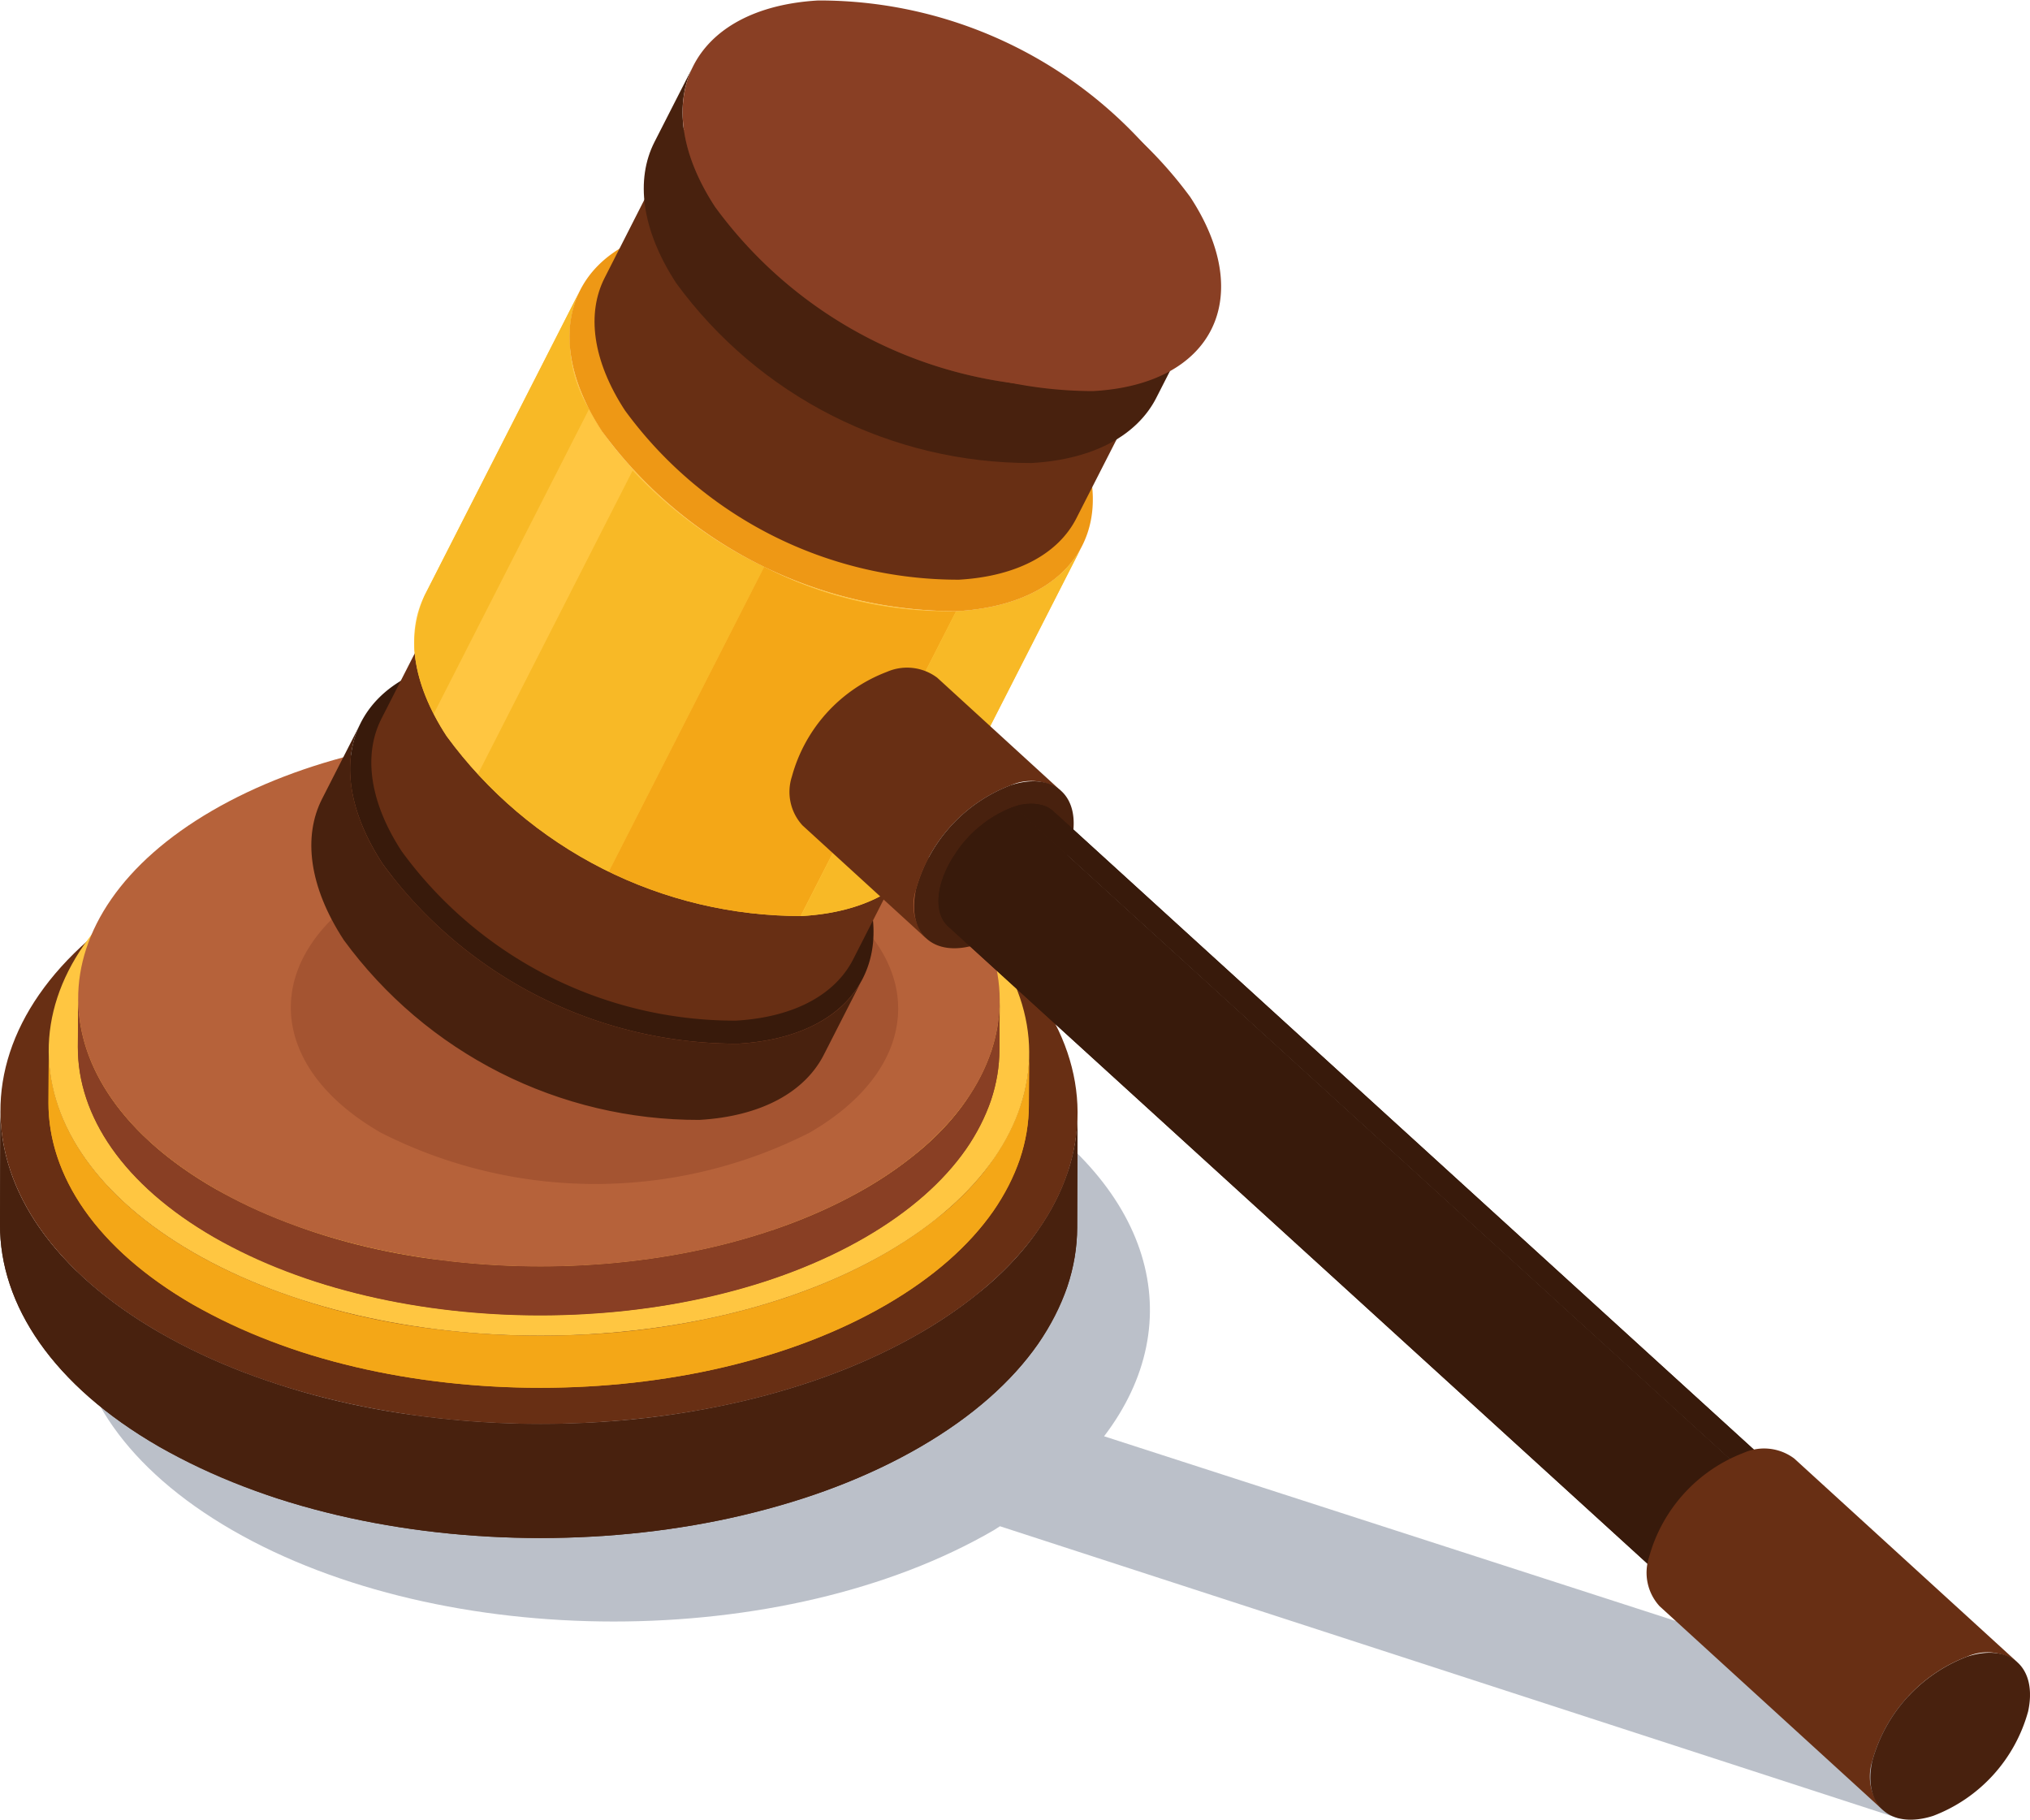 <svg id="Grupo_1072800" data-name="Grupo 1072800" xmlns="http://www.w3.org/2000/svg" xmlns:xlink="http://www.w3.org/1999/xlink" width="112.264" height="100.619" viewBox="0 0 112.264 100.619">
  <defs>
    <clipPath id="clip-path">
      <rect id="Rectángulo_377187" data-name="Rectángulo 377187" width="112.264" height="100.619" fill="none"/>
    </clipPath>
    <clipPath id="clip-path-2">
      <rect id="Rectángulo_377174" data-name="Rectángulo 377174" width="112.263" height="100.619" fill="none"/>
    </clipPath>
    <clipPath id="clip-path-3">
      <path id="Trazado_818945" data-name="Trazado 818945" d="M0,43.911c-.013,4.446,2.921,8.9,8.795,12.287,11.67,6.738,30.53,6.738,42.121,0,5.76-3.347,8.643-7.727,8.653-12.114l.021-6.308c-.013,4.387-2.9,8.769-8.653,12.116-11.591,6.739-30.455,6.739-42.121,0C2.939,46.5,0,42.05.018,37.606Z" transform="translate(0 -37.606)" fill="none"/>
    </clipPath>
    <clipPath id="clip-path-5">
      <path id="Trazado_818954" data-name="Trazado 818954" d="M1.639,38.447c-.01,4.046,2.66,8.1,8,11.183,10.622,6.132,27.788,6.132,38.343,0,5.242-3.046,7.866-7.035,7.876-11.027l.016-2.872c-.01,3.995-2.633,7.982-7.876,11.028-10.555,6.132-27.722,6.132-38.343,0-5.345-3.086-8.014-7.138-8-11.183Z" transform="translate(-1.639 -35.577)" fill="none"/>
    </clipPath>
    <clipPath id="clip-path-7">
      <path id="Trazado_818963" data-name="Trazado 818963" d="M2.638,36.5c-.011,3.8,2.5,7.61,7.523,10.511,9.983,5.765,26.122,5.765,36.036,0,4.929-2.864,7.4-6.61,7.405-10.365l.015-2.7c-.01,3.755-2.477,7.5-7.4,10.364-9.92,5.765-26.055,5.765-36.038,0-5.024-2.9-7.533-6.708-7.523-10.509Z" transform="translate(-2.638 -33.806)" fill="none"/>
    </clipPath>
    <clipPath id="clip-path-9">
      <rect id="Rectángulo_377178" data-name="Rectángulo 377178" width="33.59" height="19.456" fill="none"/>
    </clipPath>
    <clipPath id="clip-path-10">
      <rect id="Rectángulo_377177" data-name="Rectángulo 377177" width="33.589" height="19.456" fill="none"/>
    </clipPath>
    <clipPath id="clip-path-11">
      <path id="Trazado_818967" data-name="Trazado 818967" d="M11.142,28.687c-1.056,2.07-.74,4.839,1.2,7.809A24.277,24.277,0,0,0,32,46.441c3.476-.2,5.855-1.562,6.9-3.606l2.149-4.214c-1.042,2.044-3.428,3.406-6.9,3.606A24.27,24.27,0,0,1,14.49,32.278c-1.938-2.968-2.256-5.735-1.2-7.805Z" transform="translate(-10.546 -24.473)" fill="none"/>
    </clipPath>
    <clipPath id="clip-path-13">
      <path id="Trazado_818970" data-name="Trazado 818970" d="M13.136,27.062c-.991,1.948-.692,4.552,1.13,7.347A22.819,22.819,0,0,0,32.741,43.76c3.265-.189,5.507-1.469,6.485-3.391l3.58-7.02c-.98,1.92-3.216,3.2-6.483,3.391a22.826,22.826,0,0,1-18.476-9.352C16.024,24.6,15.724,22,16.718,20.042Z" transform="translate(-12.578 -20.042)" fill="none"/>
    </clipPath>
    <clipPath id="clip-path-15">
      <path id="Trazado_818978" data-name="Trazado 818978" d="M14.624,26.682c-1.056,2.07-.74,4.841,1.2,7.809A24.275,24.275,0,0,0,35.477,44.44c3.476-.2,5.855-1.564,6.9-3.608l8.594-16.857c-1.042,2.042-3.428,3.406-6.9,3.606a24.263,24.263,0,0,1-19.652-9.956c-1.94-2.968-2.256-5.737-1.2-7.809Z" transform="translate(-14.028 -9.817)" fill="none"/>
    </clipPath>
    <clipPath id="clip-path-17">
      <path id="Trazado_818981" data-name="Trazado 818981" d="M20.7,12.135c-.993,1.946-.694,4.55,1.13,7.347A22.812,22.812,0,0,0,40.3,28.831c3.265-.188,5.507-1.469,6.486-3.391l3.579-7.02c-.98,1.922-3.216,3.2-6.485,3.391a22.81,22.81,0,0,1-18.473-9.365c-1.824-2.79-2.122-5.388-1.13-7.347Z" transform="translate(-20.137 -5.1)" fill="none"/>
    </clipPath>
    <clipPath id="clip-path-19">
      <path id="Trazado_818984" data-name="Trazado 818984" d="M22.4,6.44c-1.055,2.07-.736,4.837,1.2,7.807a24.271,24.271,0,0,0,19.652,9.947c3.477-.2,5.858-1.562,6.9-3.606L52.3,16.374c-1.042,2.042-3.428,3.406-6.9,3.606a24.275,24.275,0,0,1-19.653-9.949c-1.938-2.968-2.255-5.737-1.2-7.805Z" transform="translate(-21.808 -2.226)" fill="none"/>
    </clipPath>
    <clipPath id="clip-path-21">
      <path id="Trazado_818991" data-name="Trazado 818991" d="M34.351,27.384l0,0,0,0Zm.968-.163a3.221,3.221,0,0,0-.963.162l45.489,41.45a2.652,2.652,0,0,1,1.58-.077,1.514,1.514,0,0,1,.591.327L36.522,27.636a1.519,1.519,0,0,0-.589-.327,2.072,2.072,0,0,0-.6-.088h-.015" transform="translate(-34.351 -27.221)" fill="none"/>
    </clipPath>
    <clipPath id="clip-path-23">
      <path id="Trazado_818994" data-name="Trazado 818994" d="M32.688,29.973c-1.071,1.62-1.175,3.228-.364,3.969L77.817,75.393c-.816-.741-.7-2.349.366-3.969a6.639,6.639,0,0,1,3.283-2.653L35.971,27.318a6.644,6.644,0,0,0-3.283,2.655" transform="translate(-31.789 -27.318)" fill="none"/>
    </clipPath>
  </defs>
  <g id="Grupo_1072799" data-name="Grupo 1072799" clip-path="url(#clip-path)">
    <g id="Grupo_1072753" data-name="Grupo 1072753" transform="translate(0 0)">
      <g id="Grupo_1072752" data-name="Grupo 1072752" clip-path="url(#clip-path-2)">
        <path id="Trazado_818937" data-name="Trazado 818937" d="M107.781,73.647,59.49,58.046c4.829-6.334,2.764-14.014-6.237-19.211-11.671-6.739-30.53-6.739-42.121,0S-.4,56.5,11.275,63.236s30.53,6.738,42.121,0c.119-.07.219-.145.335-.215l49.732,16.163Z" transform="translate(1.569 21.37)" fill="#bbc0c9"/>
        <path id="Trazado_818938" data-name="Trazado 818938" d="M59.589,37.777l-.018,6.307c-.013,4.387-2.9,8.769-8.653,12.116-11.591,6.738-30.455,6.738-42.121,0C2.92,52.809-.019,48.363,0,43.913L.02,37.606C0,42.05,2.937,46.5,8.815,49.893c11.67,6.738,30.53,6.738,42.121,0,5.76-3.348,8.643-7.729,8.653-12.116" transform="translate(0.001 23.79)" fill="#48210e"/>
      </g>
    </g>
    <g id="Grupo_1072755" data-name="Grupo 1072755" transform="translate(0 61.396)">
      <g id="Grupo_1072754" data-name="Grupo 1072754" clip-path="url(#clip-path-3)">
        <path id="Trazado_818939" data-name="Trazado 818939" d="M36.7,37.711l-.018,6.307a10.352,10.352,0,0,1-.49,3.117l.018-6.307a10.353,10.353,0,0,0,.49-3.117" transform="translate(22.893 -37.54)" fill="#48210e"/>
        <path id="Trazado_818940" data-name="Trazado 818940" d="M38.143,39.619l-.018,6.307a14.749,14.749,0,0,1-5,6.832l.018-6.307a14.76,14.76,0,0,0,5-6.832" transform="translate(20.957 -36.333)" fill="#48210e"/>
        <path id="Trazado_818941" data-name="Trazado 818941" d="M36.681,43.805l-.02,6.307A24.714,24.714,0,0,1,33.5,52.278a33.241,33.241,0,0,1-5.962,2.682l.018-6.308a33.218,33.218,0,0,0,5.961-2.681,24.846,24.846,0,0,0,3.162-2.166" transform="translate(17.421 -33.685)" fill="#48210e"/>
        <path id="Trazado_818942" data-name="Trazado 818942" d="M32.306,46.774l-.018,6.307a46.036,46.036,0,0,1-12.258,2.3l.018-6.307a46.036,46.036,0,0,0,12.258-2.3" transform="translate(12.671 -31.806)" fill="#48210e"/>
        <path id="Trazado_818943" data-name="Trazado 818943" d="M23.795,48.329l-.018,6.307a51.2,51.2,0,0,1-9.67-.384l.018-6.307a51.2,51.2,0,0,0,9.67.384" transform="translate(8.924 -31.066)" fill="#48210e"/>
        <path id="Trazado_818944" data-name="Trazado 818944" d="M23.049,54.485l-.02,6.307A39.353,39.353,0,0,1,8.795,56.2C2.922,52.809-.011,48.357,0,43.913l.018-6.307C0,42.05,2.939,46.5,8.816,49.893a39.382,39.382,0,0,0,14.236,4.593" transform="translate(0 -37.606)" fill="#48210e"/>
      </g>
    </g>
    <g id="Grupo_1072757" data-name="Grupo 1072757" transform="translate(0 0)">
      <g id="Grupo_1072756" data-name="Grupo 1072756" clip-path="url(#clip-path-2)">
        <path id="Trazado_818946" data-name="Trazado 818946" d="M50.791,32.144c11.67,6.738,11.732,17.663.137,24.4s-30.455,6.738-42.121,0-11.734-17.663-.139-24.4,30.455-6.739,42.121,0" transform="translate(0.009 17.137)" fill="#682f14"/>
        <path id="Trazado_818947" data-name="Trazado 818947" d="M55.879,35.734l-.016,2.87c-.011,3.993-2.635,7.98-7.879,11.027-10.553,6.134-27.718,6.134-38.342,0-5.345-3.087-8.014-7.138-8-11.183l.015-2.87c-.011,4.044,2.66,8.1,8,11.182,10.623,6.134,27.788,6.134,38.342,0,5.244-3.046,7.868-7.033,7.879-11.027" transform="translate(1.039 22.506)" fill="#f4a717"/>
      </g>
    </g>
    <g id="Grupo_1072759" data-name="Grupo 1072759" transform="translate(2.676 58.083)">
      <g id="Grupo_1072758" data-name="Grupo 1072758" clip-path="url(#clip-path-5)">
        <path id="Trazado_818948" data-name="Trazado 818948" d="M35.045,35.673l-.016,2.87a9.391,9.391,0,0,1-.452,2.836l.016-2.87a9.391,9.391,0,0,0,.452-2.836" transform="translate(19.197 -35.516)" fill="#f4a717"/>
        <path id="Trazado_818949" data-name="Trazado 818949" d="M36.355,37.41l-.016,2.87A13.412,13.412,0,0,1,31.79,46.5l.016-2.87a13.432,13.432,0,0,0,4.548-6.219" transform="translate(17.435 -34.417)" fill="#f4a717"/>
        <path id="Trazado_818950" data-name="Trazado 818950" d="M35.026,41.22l-.016,2.87a22.325,22.325,0,0,1-2.878,1.972A30.364,30.364,0,0,1,26.7,48.5l.016-2.87a30.319,30.319,0,0,0,5.427-2.441,22.659,22.659,0,0,0,2.883-1.972" transform="translate(14.215 -32.007)" fill="#f4a717"/>
        <path id="Trazado_818951" data-name="Trazado 818951" d="M31.043,43.923l-.016,2.87a41.887,41.887,0,0,1-11.156,2.088l.016-2.87a41.887,41.887,0,0,0,11.156-2.088" transform="translate(9.895 -30.297)" fill="#f4a717"/>
        <path id="Trazado_818952" data-name="Trazado 818952" d="M23.3,45.335l-.016,2.87a46.52,46.52,0,0,1-8.8-.349l.016-2.87a46.656,46.656,0,0,0,8.8.349" transform="translate(6.484 -29.625)" fill="#f4a717"/>
        <path id="Trazado_818953" data-name="Trazado 818953" d="M22.616,50.941l-.016,2.87A35.78,35.78,0,0,1,9.642,49.63c-5.345-3.086-8.016-7.138-8-11.182l.016-2.87c-.011,4.044,2.66,8.1,8,11.182a35.781,35.781,0,0,0,12.958,4.181" transform="translate(-1.637 -35.576)" fill="#f4a717"/>
      </g>
    </g>
    <g id="Grupo_1072761" data-name="Grupo 1072761" transform="translate(0 0)">
      <g id="Grupo_1072760" data-name="Grupo 1072760" clip-path="url(#clip-path-2)">
        <path id="Trazado_818955" data-name="Trazado 818955" d="M47.871,30.605c10.622,6.132,10.679,16.076.126,22.2s-27.72,6.134-38.343,0-10.679-16.078-.126-22.2,27.72-6.134,38.343,0" transform="translate(1.043 16.453)" fill="#ffc641"/>
        <path id="Trazado_818956" data-name="Trazado 818956" d="M53.618,33.956l-.015,2.7c-.011,3.755-2.478,7.5-7.405,10.365-9.92,5.765-26.053,5.765-36.038,0-5.024-2.9-7.533-6.708-7.523-10.511l.015-2.7c-.01,3.8,2.5,7.61,7.525,10.509,9.983,5.765,26.122,5.765,36.036,0,4.929-2.864,7.394-6.61,7.405-10.364" transform="translate(1.668 21.389)" fill="#893f24"/>
      </g>
    </g>
    <g id="Grupo_1072763" data-name="Grupo 1072763" transform="translate(4.307 55.192)">
      <g id="Grupo_1072762" data-name="Grupo 1072762" clip-path="url(#clip-path-7)">
        <path id="Trazado_818957" data-name="Trazado 818957" d="M34.035,33.9l-.015,2.7a8.858,8.858,0,0,1-.426,2.666l.016-2.7a8.856,8.856,0,0,0,.424-2.666" transform="translate(16.945 -33.747)" fill="#893f24"/>
        <path id="Trazado_818958" data-name="Trazado 818958" d="M35.257,35.528v2.7a12.636,12.636,0,0,1-4.276,5.846l.016-2.7a12.628,12.628,0,0,0,4.274-5.845" transform="translate(15.292 -32.717)" fill="#893f24"/>
        <path id="Trazado_818959" data-name="Trazado 818959" d="M34.014,39.109,34,41.806a21.147,21.147,0,0,1-2.707,1.86A28.376,28.376,0,0,1,26.2,45.951l.015-2.7a28.453,28.453,0,0,0,5.1-2.286,21.081,21.081,0,0,0,2.705-1.853" transform="translate(12.267 -30.451)" fill="#893f24"/>
        <path id="Trazado_818960" data-name="Trazado 818960" d="M30.263,41.65v2.7A39.291,39.291,0,0,1,19.777,46.3l.015-2.7a39.421,39.421,0,0,0,10.486-1.959" transform="translate(8.204 -28.846)" fill="#893f24"/>
        <path id="Trazado_818961" data-name="Trazado 818961" d="M22.994,42.981l-.015,2.691a43.674,43.674,0,0,1-8.274-.327l.016-2.7a43.928,43.928,0,0,0,8.272.327" transform="translate(4.996 -28.213)" fill="#893f24"/>
        <path id="Trazado_818962" data-name="Trazado 818962" d="M22.355,48.244l-.015,2.692a33.686,33.686,0,0,1-12.179-3.918c-5.025-2.9-7.534-6.71-7.523-10.511l.015-2.7c-.01,3.8,2.5,7.61,7.523,10.511a33.631,33.631,0,0,0,12.179,3.93" transform="translate(-2.638 -33.804)" fill="#893f24"/>
      </g>
    </g>
    <g id="Grupo_1072770" data-name="Grupo 1072770" transform="translate(0 0)">
      <g id="Grupo_1072769" data-name="Grupo 1072769" clip-path="url(#clip-path-2)">
        <path id="Trazado_818964" data-name="Trazado 818964" d="M46.09,29.133c9.983,5.765,10.036,15.11.118,20.874s-26.055,5.765-36.038,0S.133,34.9,10.052,29.133s26.053-5.765,36.038,0" transform="translate(1.675 15.695)" fill="#b6623a"/>
        <g id="Grupo_1072768" data-name="Grupo 1072768" transform="translate(16.081 46.011)" opacity="0.4">
          <g id="Grupo_1072767" data-name="Grupo 1072767">
            <g id="Grupo_1072766" data-name="Grupo 1072766" clip-path="url(#clip-path-9)">
              <g id="Grupo_1072765" data-name="Grupo 1072765" transform="translate(0 0)">
                <g id="Grupo_1072764" data-name="Grupo 1072764" clip-path="url(#clip-path-10)">
                  <path id="Trazado_818965" data-name="Trazado 818965" d="M38.482,31.032c6.579,3.8,6.614,9.959.077,13.758a26.179,26.179,0,0,1-23.749,0c-6.581-3.8-6.615-9.959-.078-13.758a26.173,26.173,0,0,1,23.751,0" transform="translate(-9.849 -28.183)" fill="#893f24"/>
                </g>
              </g>
            </g>
          </g>
        </g>
      </g>
    </g>
    <g id="Grupo_1072772" data-name="Grupo 1072772" transform="translate(17.217 39.955)">
      <g id="Grupo_1072771" data-name="Grupo 1072771" clip-path="url(#clip-path-11)">
        <path id="Trazado_818966" data-name="Trazado 818966" d="M41.04,38.621l-2.149,4.214c-1.042,2.044-3.428,3.406-6.9,3.608a24.27,24.27,0,0,1-19.652-9.949c-1.94-2.968-2.256-5.737-1.2-7.807l2.149-4.214c-1.055,2.07-.738,4.839,1.2,7.807a24.275,24.275,0,0,0,19.653,9.949c3.477-.2,5.856-1.564,6.9-3.608" transform="translate(-10.546 -24.473)" fill="#48210e"/>
      </g>
    </g>
    <g id="Grupo_1072774" data-name="Grupo 1072774" transform="translate(0 0)">
      <g id="Grupo_1072773" data-name="Grupo 1072773" clip-path="url(#clip-path-2)">
        <path id="Trazado_818968" data-name="Trazado 818968" d="M39.008,32.21c3.853,5.9,1.306,11.01-5.7,11.415a24.269,24.269,0,0,1-19.653-9.947c-3.853-5.9-1.306-11.01,5.7-11.415a24.27,24.27,0,0,1,19.65,9.947" transform="translate(7.504 14.084)" fill="#381a0b"/>
      </g>
    </g>
    <g id="Grupo_1072776" data-name="Grupo 1072776" transform="translate(20.535 32.721)">
      <g id="Grupo_1072775" data-name="Grupo 1072775" clip-path="url(#clip-path-13)">
        <path id="Trazado_818969" data-name="Trazado 818969" d="M42.806,33.343l-3.58,7.023c-.98,1.922-3.216,3.2-6.485,3.391a22.812,22.812,0,0,1-18.475-9.352c-1.824-2.79-2.122-5.388-1.13-7.347l3.582-7.02c-.993,1.946-.7,4.548,1.128,7.347a22.814,22.814,0,0,0,18.475,9.352c3.265-.189,5.505-1.469,6.485-3.391" transform="translate(-12.578 -20.044)" fill="#682f14"/>
      </g>
    </g>
    <g id="Grupo_1072778" data-name="Grupo 1072778" transform="translate(0 0)">
      <g id="Grupo_1072777" data-name="Grupo 1072777" clip-path="url(#clip-path-2)">
        <path id="Trazado_818971" data-name="Trazado 818971" d="M40.288,27.316c3.621,5.551,1.224,10.351-5.355,10.731A22.812,22.812,0,0,1,16.458,28.7c-3.623-5.551-1.224-10.351,5.357-10.731a22.818,22.818,0,0,1,18.473,9.352" transform="translate(9.343 11.364)" fill="#4e2a1a"/>
      </g>
    </g>
    <g id="Grupo_1072780" data-name="Grupo 1072780" transform="translate(22.902 16.027)">
      <g id="Grupo_1072779" data-name="Grupo 1072779" clip-path="url(#clip-path-15)">
        <path id="Trazado_818972" data-name="Trazado 818972" d="M50.967,23.972,42.373,40.828c-1.042,2.044-3.42,3.406-6.9,3.608a24.27,24.27,0,0,1-19.652-9.949c-1.94-2.968-2.256-5.737-1.2-7.807L23.216,9.822c-1.055,2.072-.738,4.841,1.2,7.809A24.271,24.271,0,0,0,44.07,27.581c3.477-.2,5.856-1.564,6.9-3.608" transform="translate(-14.028 -9.814)" fill="#ffc641"/>
        <path id="Trazado_818973" data-name="Trazado 818973" d="M24,15.082a13.153,13.153,0,0,1-.713-1.229L14.691,30.711a13.34,13.34,0,0,0,.713,1.228,17.186,17.186,0,0,0,1.7,2.173l8.594-16.857A17.186,17.186,0,0,1,24,15.082" transform="translate(-13.609 -7.264)" fill="#ffc641"/>
        <path id="Trazado_818974" data-name="Trazado 818974" d="M23.209,9.823,14.615,26.68a7.148,7.148,0,0,0,.49,6.579L23.7,16.4a7.148,7.148,0,0,1-.49-6.579" transform="translate(-14.023 -9.813)" fill="#f8b926"/>
        <path id="Trazado_818975" data-name="Trazado 818975" d="M24.761,15.936,16.167,32.793a24.545,24.545,0,0,0,7.272,5.322l8.594-16.85a24.545,24.545,0,0,1-7.272-5.322" transform="translate(-12.675 -5.946)" fill="#f8b926"/>
        <path id="Trazado_818976" data-name="Trazado 818976" d="M29.214,19.2,20.62,36.052A22.227,22.227,0,0,0,31.232,38.5l8.6-16.852A22.25,22.25,0,0,1,29.222,19.2" transform="translate(-9.858 -3.881)" fill="#f4a717"/>
        <path id="Trazado_818977" data-name="Trazado 818977" d="M35.784,22.1h-.065L27.126,38.956h.064c3.477-.2,5.858-1.564,6.9-3.606l8.594-16.858c-1.042,2.044-3.428,3.407-6.9,3.608" transform="translate(-5.742 -4.33)" fill="#f8b926"/>
      </g>
    </g>
    <g id="Grupo_1072782" data-name="Grupo 1072782" transform="translate(0 0)">
      <g id="Grupo_1072781" data-name="Grupo 1072781" clip-path="url(#clip-path-2)">
        <path id="Trazado_818979" data-name="Trazado 818979" d="M46.437,17.562c3.853,5.9,1.306,11.01-5.7,11.415A24.275,24.275,0,0,1,21.087,19.03c-3.853-5.9-1.306-11.01,5.7-11.417a24.271,24.271,0,0,1,19.65,9.949" transform="translate(12.203 4.816)" fill="#ee9815"/>
      </g>
    </g>
    <g id="Grupo_1072784" data-name="Grupo 1072784" transform="translate(32.876 8.326)">
      <g id="Grupo_1072783" data-name="Grupo 1072783" clip-path="url(#clip-path-17)">
        <path id="Trazado_818980" data-name="Trazado 818980" d="M50.366,18.411l-3.58,7.02c-.98,1.922-3.216,3.2-6.486,3.393a22.82,22.82,0,0,1-18.473-9.353C20,16.681,19.7,14.083,20.7,12.124L24.279,5.1c-.993,1.946-.694,4.548,1.128,7.347A22.814,22.814,0,0,0,43.88,21.8c3.265-.188,5.507-1.469,6.486-3.391" transform="translate(-20.137 -5.097)" fill="#682f14"/>
      </g>
    </g>
    <g id="Grupo_1072786" data-name="Grupo 1072786" transform="translate(0 0)">
      <g id="Grupo_1072785" data-name="Grupo 1072785" clip-path="url(#clip-path-2)">
        <path id="Trazado_818982" data-name="Trazado 818982" d="M47.849,12.385c3.623,5.551,1.224,10.351-5.357,10.731a22.811,22.811,0,0,1-18.473-9.358C20.4,8.207,22.793,3.407,29.374,3.027a22.816,22.816,0,0,1,18.475,9.358" transform="translate(14.126 1.915)" fill="#582c18"/>
      </g>
    </g>
    <g id="Grupo_1072788" data-name="Grupo 1072788" transform="translate(35.604 3.634)">
      <g id="Grupo_1072787" data-name="Grupo 1072787" clip-path="url(#clip-path-19)">
        <path id="Trazado_818983" data-name="Trazado 818983" d="M52.3,16.374l-2.149,4.214c-1.042,2.044-3.42,3.407-6.9,3.608A24.27,24.27,0,0,1,23.6,14.247c-1.94-2.968-2.256-5.737-1.2-7.807l2.149-4.214c-1.055,2.07-.738,4.839,1.2,7.807A24.274,24.274,0,0,0,45.4,19.979c3.477-.2,5.856-1.564,6.9-3.608" transform="translate(-21.808 -2.226)" fill="#48210e"/>
      </g>
    </g>
    <g id="Grupo_1072790" data-name="Grupo 1072790" transform="translate(0 0)">
      <g id="Grupo_1072789" data-name="Grupo 1072789" clip-path="url(#clip-path-2)">
        <path id="Trazado_818985" data-name="Trazado 818985" d="M50.27,9.963c3.853,5.9,1.306,11.01-5.7,11.415A24.275,24.275,0,0,1,24.92,11.431C21.067,5.533,23.614.421,30.62.016A24.27,24.27,0,0,1,50.27,9.963" transform="translate(14.628 0.01)" fill="#893f24"/>
        <path id="Trazado_818986" data-name="Trazado 818986" d="M50.3,10.325c3.68,5.583,1.278,10.4-5.368,10.757a23.3,23.3,0,0,1-18.7-9.469C22.555,6.03,24.958,1.214,31.6.858a23.286,23.286,0,0,1,18.7,9.469" transform="translate(15.506 0.543)" fill="#893f24"/>
        <path id="Trazado_818987" data-name="Trazado 818987" d="M34.914,23.169a2.776,2.776,0,0,0-2.775-.327,8.614,8.614,0,0,0-5.262,5.791,2.74,2.74,0,0,0,.584,2.7l6.857,6.264a2.743,2.743,0,0,1-.584-2.7,8.609,8.609,0,0,1,5.255-5.784,2.764,2.764,0,0,1,2.784.327Z" transform="translate(16.917 14.304)" fill="#682f14"/>
        <path id="Trazado_818988" data-name="Trazado 818988" d="M36.32,26.673c2.38-.762,3.889.591,3.368,3.024a8.607,8.607,0,0,1-5.254,5.784c-2.38.762-3.889-.591-3.37-3.024a8.613,8.613,0,0,1,5.255-5.784" transform="translate(19.587 16.739)" fill="#48210e"/>
        <path id="Trazado_818989" data-name="Trazado 818989" d="M36.522,27.636,82.016,69.088a1.559,1.559,0,0,0-.591-.327,2.658,2.658,0,0,0-1.582.077L34.351,27.382a2.652,2.652,0,0,1,1.58-.077,1.526,1.526,0,0,1,.591.327" transform="translate(21.73 17.219)" fill="#381a0b"/>
      </g>
    </g>
    <g id="Grupo_1072792" data-name="Grupo 1072792" transform="translate(56.081 44.441)">
      <g id="Grupo_1072791" data-name="Grupo 1072791" clip-path="url(#clip-path-21)">
        <path id="Trazado_818990" data-name="Trazado 818990" d="M79.845,68.834,34.351,27.382a2.658,2.658,0,0,1,1.582-.077,1.559,1.559,0,0,1,.591.327L82.016,69.083a1.526,1.526,0,0,0-.591-.327,2.664,2.664,0,0,0-1.58.077" transform="translate(-34.351 -27.222)" fill="#381a0b"/>
      </g>
    </g>
    <g id="Grupo_1072794" data-name="Grupo 1072794" transform="translate(0 0)">
      <g id="Grupo_1072793" data-name="Grupo 1072793" clip-path="url(#clip-path-2)">
        <path id="Trazado_818992" data-name="Trazado 818992" d="M77.819,75.393,32.325,33.941c-.816-.741-.705-2.349.364-3.97a6.653,6.653,0,0,1,3.283-2.651L81.466,68.771a6.648,6.648,0,0,0-3.283,2.653c-1.069,1.62-1.175,3.228-.364,3.969" transform="translate(20.109 17.282)" fill="#381a0b"/>
      </g>
    </g>
    <g id="Grupo_1072796" data-name="Grupo 1072796" transform="translate(51.899 44.599)">
      <g id="Grupo_1072795" data-name="Grupo 1072795" clip-path="url(#clip-path-23)">
        <path id="Trazado_818993" data-name="Trazado 818993" d="M77.819,75.393,32.325,33.941c-.816-.741-.705-2.349.364-3.97a6.653,6.653,0,0,1,3.283-2.651L81.466,68.771a6.648,6.648,0,0,0-3.283,2.653c-1.069,1.62-1.175,3.228-.364,3.969" transform="translate(-31.79 -27.317)" fill="#381a0b"/>
      </g>
    </g>
    <g id="Grupo_1072798" data-name="Grupo 1072798" transform="translate(0 0)">
      <g id="Grupo_1072797" data-name="Grupo 1072797" clip-path="url(#clip-path-2)">
        <path id="Trazado_818995" data-name="Trazado 818995" d="M63.837,52.772a2.665,2.665,0,0,1,1.58-.077c1.407.434,1.509,2.359.229,4.3a6.664,6.664,0,0,1-3.285,2.651,2.652,2.652,0,0,1-1.58.077c-1.406-.434-1.509-2.359-.229-4.3a6.652,6.652,0,0,1,3.285-2.653" transform="translate(37.738 33.281)" fill="#4a2818"/>
        <path id="Trazado_818996" data-name="Trazado 818996" d="M63.948,49.617a2.775,2.775,0,0,0-2.784-.327,8.613,8.613,0,0,0-5.254,5.786,2.74,2.74,0,0,0,.584,2.7L68.84,69.045a2.743,2.743,0,0,1-.584-2.7,8.607,8.607,0,0,1,5.254-5.784,2.764,2.764,0,0,1,2.784.327Z" transform="translate(35.284 31.034)" fill="#682f14"/>
        <path id="Trazado_818997" data-name="Trazado 818997" d="M68.714,56.188c2.38-.762,3.889.591,3.368,3.024a8.615,8.615,0,0,1-5.254,5.783c-2.38.762-3.889-.591-3.368-3.024a8.607,8.607,0,0,1,5.254-5.784" transform="translate(40.08 35.41)" fill="#48210e"/>
      </g>
    </g>
  </g>
</svg>

